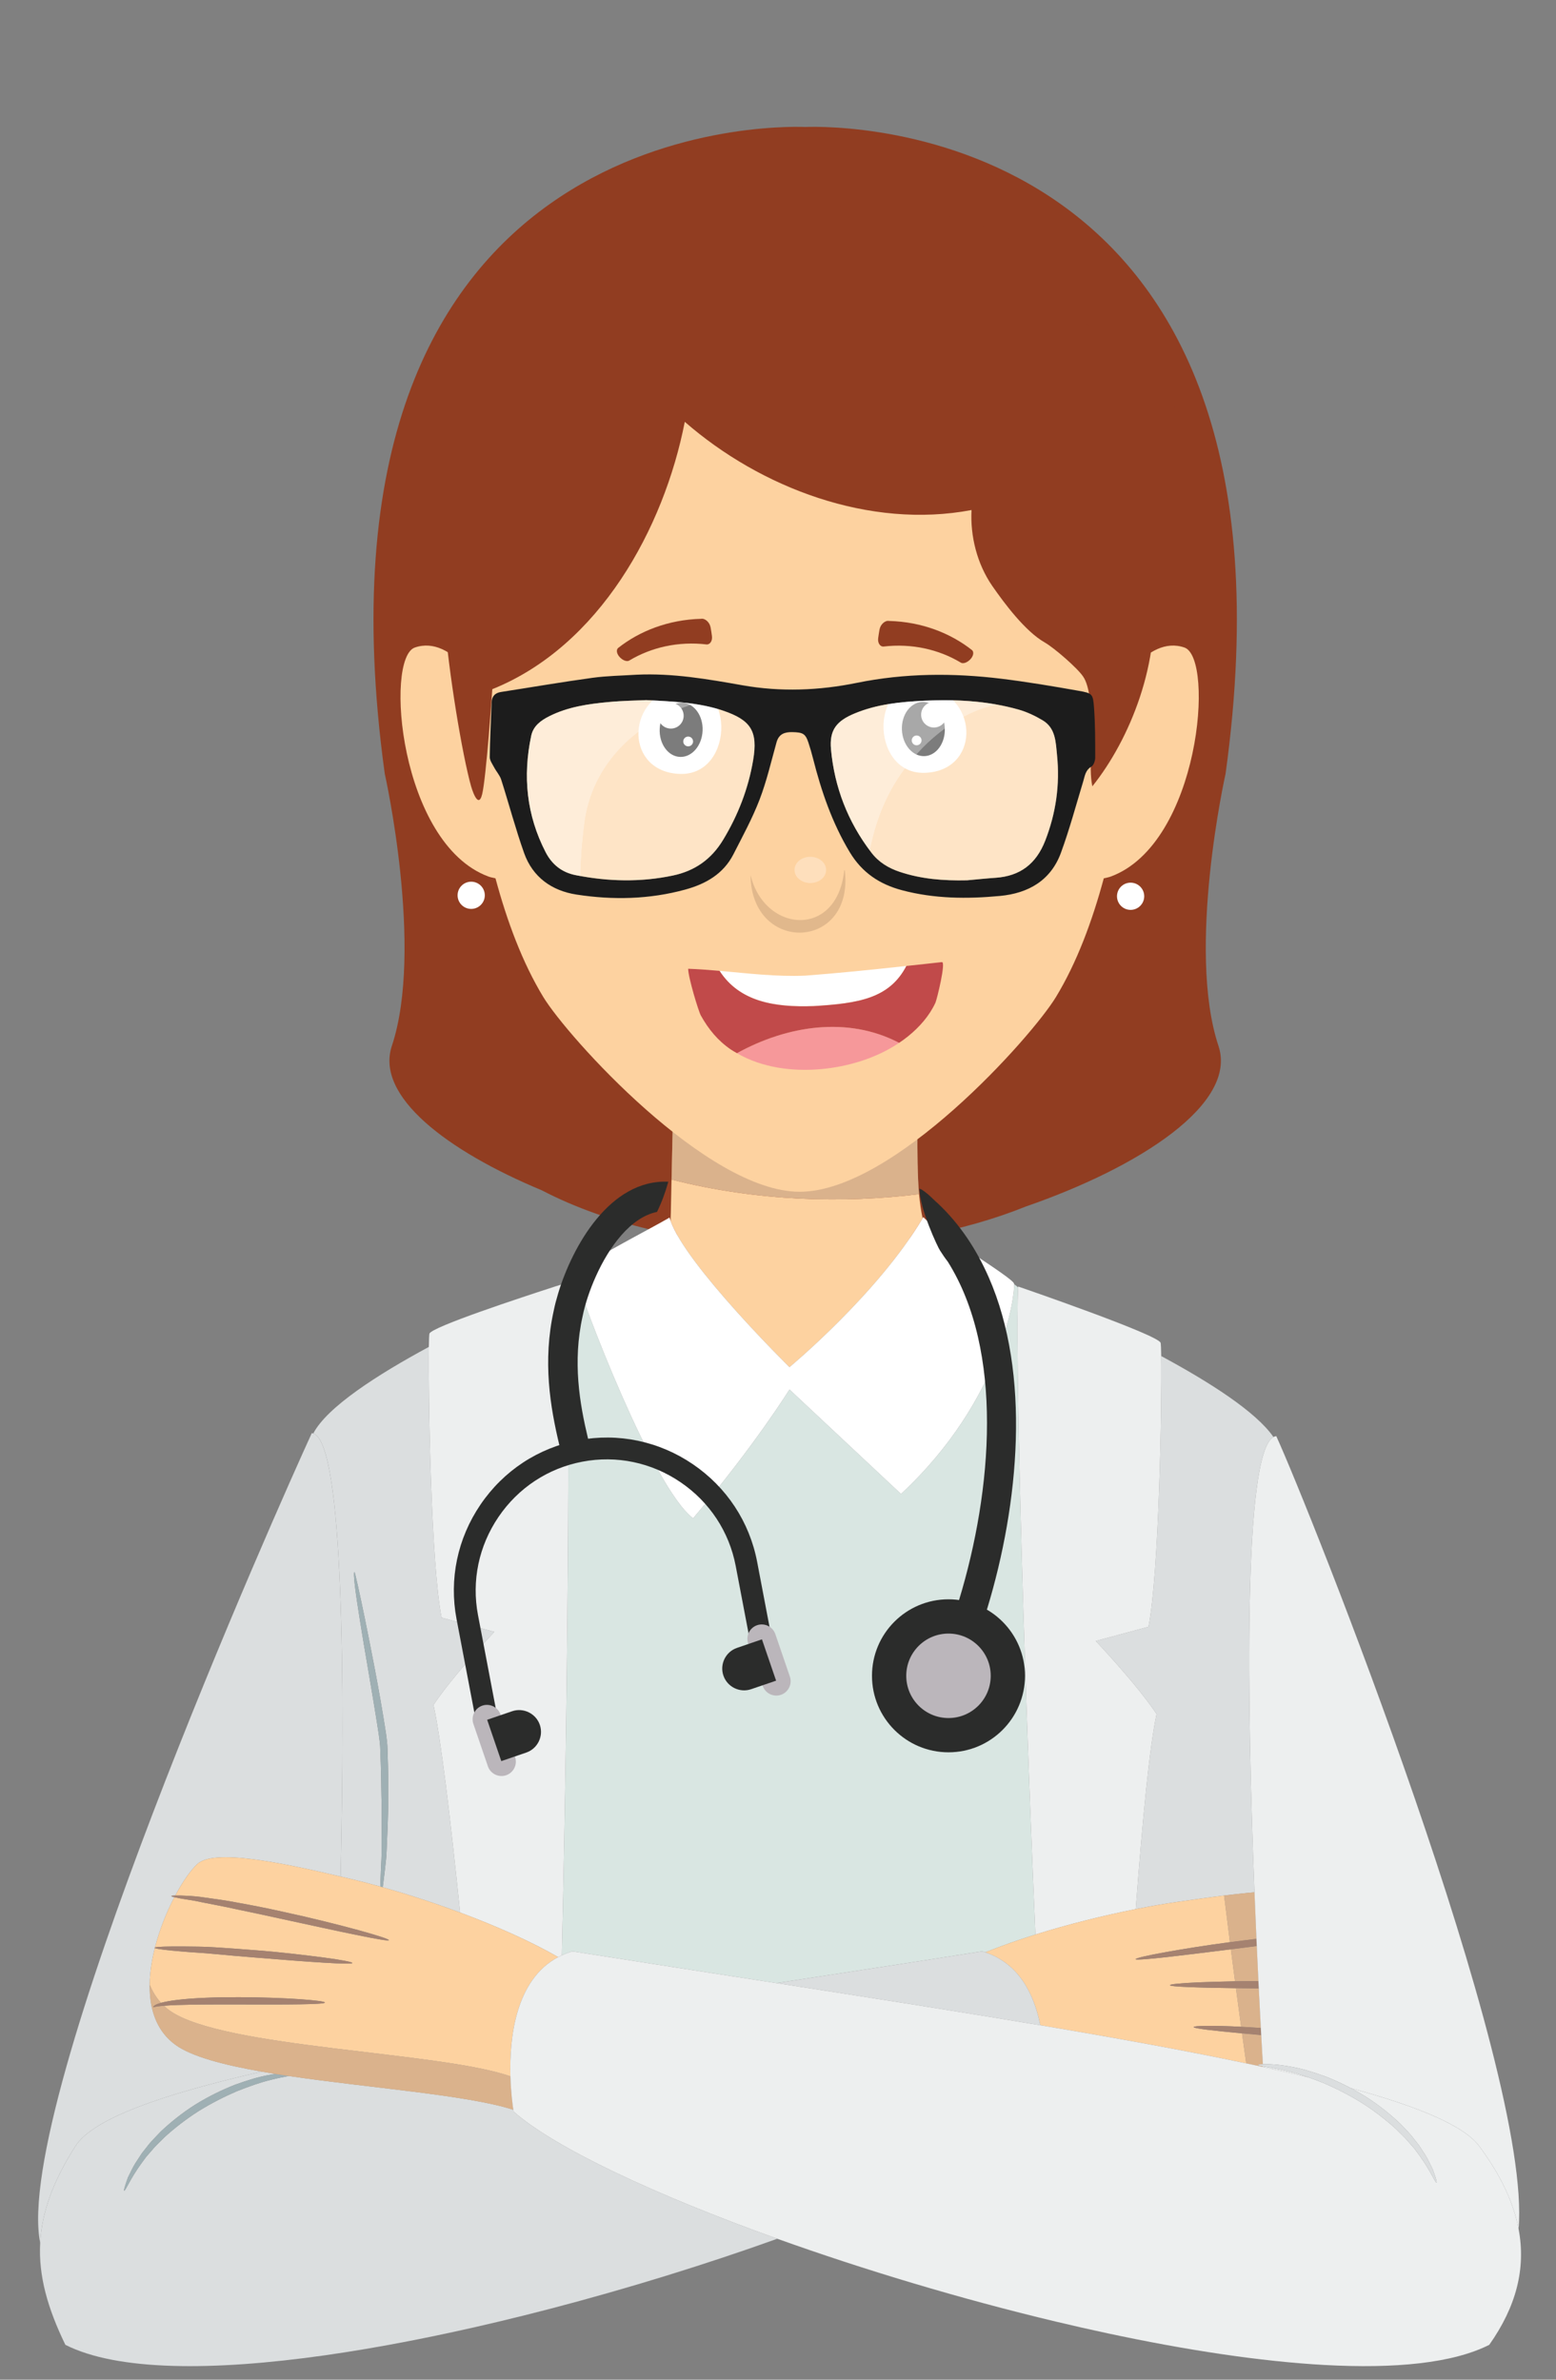 <?xml version="1.0" encoding="utf-8"?>
<!-- Generator: Adobe Illustrator 16.0.0, SVG Export Plug-In . SVG Version: 6.00 Build 0)  -->
<!DOCTYPE svg PUBLIC "-//W3C//DTD SVG 1.1//EN" "http://www.w3.org/Graphics/SVG/1.1/DTD/svg11.dtd">
<svg version="1.1" id="Layer_1" xmlns="http://www.w3.org/2000/svg" xmlns:xlink="http://www.w3.org/1999/xlink" x="0px" y="0px"
	 width="255px" height="390px" viewBox="0 0 255 390" enable-background="new 0 0 255 390" xml:space="preserve">
<rect x="0" y="0" width="255" height="390" fill="#808080" stroke="none"/>
<g>
	<g>
		<g>
			<path fill="#913D21" d="M131.951,20.812c-5.208-0.205-83.662-1.306-68.897,105.977c0,0,6.448,28.747,1.165,44.619
				c-2.749,8.26,9.083,17.21,24.552,23.659c10.946,5.704,25.981,9.229,42.575,9.229c13.826,0,26.566-2.445,36.77-6.567
				c18.692-6.47,34.723-16.848,31.569-26.32c-5.282-15.873,1.167-44.619,1.167-44.619C215.617,19.505,137.166,20.607,131.951,20.812
				z"/>
			<g>
				<path fill="#FDD2A0" d="M110.071,193.321c0.059-2.285,0.129-7.063,0.2-9.81h-0.004c-0.146,5.737-0.287,13.365-0.332,15.29
					c-0.007,0.383-0.022,0.811-0.044,1.271c2.522,7.294,19.49,23.991,19.49,23.991s14.473-12.008,21.823-24.406
					c-0.263-1.205-0.459-2.531-0.59-3.951C138.402,197.207,124.284,196.934,110.071,193.321z"/>
				<path fill="#774F3F" d="M150.614,195.705c0,0,0.007,0,0.009,0c-0.242-2.544-0.299-7.449-0.262-10.361
					c-0.001,0-0.005,0.002-0.008,0.004C150.317,188.26,150.371,193.164,150.614,195.705z"/>
				<path opacity="0.4" fill="#A58270" d="M150.614,195.705c0,0,0.007,0,0.009,0c-0.242-2.544-0.299-7.449-0.262-10.361
					c-0.001,0-0.005,0.002-0.008,0.004C150.317,188.26,150.371,193.164,150.614,195.705z"/>
				<path fill="#FDD2A0" d="M150.614,195.705c-0.243-2.542-0.297-7.445-0.261-10.357c-6.473,3.96-12.939,8.642-18.672,8.642
					c-6.488,0-14.002-5.508-21.411-10.479c-0.07,2.748-0.141,7.525-0.2,9.81C124.284,196.934,138.402,197.207,150.614,195.705z"/>
				<path opacity="0.4" fill="#A58270" d="M150.614,195.705c-0.243-2.542-0.297-7.445-0.261-10.357
					c-6.473,3.96-12.939,6.571-18.672,6.571c-6.488,0-14.002-3.437-21.411-8.407c-0.07,2.748-0.141,7.525-0.2,9.81
					C124.284,196.934,138.402,197.207,150.614,195.705z"/>
				<path fill="#D9E6E2" d="M92.078,320.443c0.544-0.25,1.12-0.467,1.737-0.646c11.384,1.795,22.589,3.523,33.432,5.205
					c10.946-1.672,22.247-3.398,33.71-5.205c0.175,0.049,0.347,0.106,0.515,0.162c2.587-1.045,5.364-2.019,8.212-2.914
					c-2.15-49.556-3.321-97.027-2.826-106.065c-0.232-0.188-0.455-0.366-0.66-0.531c0.111,1.479-1.679,18.677-18.535,34.39
					l-18.281-17.122c0,0-5.653,9.142-15.791,21.112c-6.633-5.055-18.053-35.285-19.185-39.451c-0.557,0.309-1.136,0.615-1.728,0.916
					c0.104-0.031,0.163-0.051,0.163-0.051C93.369,219.167,93.263,269.199,92.078,320.443z"/>
				<path fill="#DBDEDF" d="M188.213,266.609l-8.641,2.325c0,0,6.643,6.984,9.971,11.968c-1.15,5.354-2.275,16.909-3.415,31.974
					c2.44-0.483,4.749-0.884,6.838-1.186c2.509-0.362,5.104-0.731,7.646-1.042l0,0c0.014,0,0.027,0,0.038-0.002
					c0.989-0.12,1.966-0.232,2.928-0.33c0.05-0.008,0.101-0.012,0.147-0.014c0.212-0.027,0.421-0.046,0.631-0.064
					c0.067-0.008,0.135-0.014,0.203-0.021c0.344-0.032,0.69-0.063,1.029-0.093c-1.201-30.3-1.9-71.844,3.106-74.615
					c-2.843-4.142-10.546-9.04-18.392-13.268C190.427,230.266,189.943,257.955,188.213,266.609z"/>
				<path fill="#FFFFFF" d="M113.59,248.828c10.138-11.971,15.791-21.112,15.791-21.112l18.281,17.122
					c16.856-15.713,18.646-32.91,18.535-34.39c-0.003-0.023-0.003-0.043-0.005-0.059c-0.086-0.501-3.298-2.625-6.75-4.937
					c-3.384-2.267-6.993-4.711-8.122-5.99c-0.037,0.064-0.078,0.128-0.116,0.193c-7.351,12.398-21.823,24.406-21.823,24.406
					s-16.968-16.697-19.49-23.991c-0.063-0.182-0.119-0.356-0.162-0.525c-1.795,1.046-5.085,2.778-8.17,4.49
					c-3.78,2.101-7.249,4.169-7.249,4.904c0,0.065,0.035,0.217,0.094,0.437C95.537,213.543,106.957,243.773,113.59,248.828z"/>
				<path fill="#EDEFEF" d="M169.684,317.045c5.5-1.723,11.266-3.141,16.444-4.169c1.14-15.064,2.265-26.62,3.415-31.974
					c-3.328-4.983-9.971-11.968-9.971-11.968l8.641-2.325c1.73-8.654,2.214-36.344,2.09-44.368
					c-0.021-1.222-0.049-1.993-0.098-2.169c-0.332-1.325-23.342-9.229-23.342-9.229c-0.002,0.041-0.006,0.093-0.006,0.136
					C166.362,220.018,167.533,267.489,169.684,317.045z"/>
				<path fill="#DBDEDF" d="M91.149,210.767c0,0-0.068,0.026-0.183,0.073c0.063-0.02,0.126-0.039,0.183-0.055
					C91.149,210.777,91.149,210.771,91.149,210.767z"/>
				<path fill="#DBDEDF" d="M55.821,307.54c0.644,0.149,1.285,0.305,1.922,0.454c1.434,0.342,2.971,0.739,4.581,1.189
					c0.002-0.152,0.008-0.316,0.014-0.488c0.028-0.674,0.059-1.502,0.096-2.462c0.046-0.96,0.122-2.048,0.099-3.258
					c-0.021-2.427,0.084-5.302-0.019-8.503c-0.043-1.6-0.029-3.283-0.098-5.02c-0.032-0.869-0.062-1.754-0.093-2.651
					c0-0.456-0.046-0.884-0.09-1.318c-0.057-0.446-0.119-0.896-0.177-1.351c-1.119-7.283-2.344-13.889-3.086-18.682
					c-0.77-4.787-1.129-7.791-0.892-7.815c0.046,0.024,0.082,0.187,0.172,0.526c0.081,0.35,0.199,0.86,0.357,1.521
					c0.296,1.323,0.706,3.24,1.194,5.622c0.956,4.756,2.3,11.313,3.437,18.661c0.061,0.465,0.118,0.929,0.178,1.391
					c0.046,0.474,0.09,0.95,0.09,1.396c0.025,0.904,0.052,1.795,0.078,2.669c0.055,1.751,0.019,3.438,0.028,5.043
					c0.039,3.215-0.152,6.112-0.238,8.542c-0.031,1.213-0.165,2.311-0.277,3.273c-0.113,0.961-0.217,1.789-0.298,2.466
					c-0.023,0.196-0.051,0.38-0.076,0.55c3.956,1.113,8.325,2.524,12.68,4.145c-1.652-16.095-3.162-28.473-4.358-34.031
					c3.323-4.987,9.97-11.969,9.97-11.969l-8.645-2.324c-1.731-8.656-2.207-36.355-2.088-44.377
					c-8.422,4.544-16.689,9.859-18.939,14.181C56.37,236.557,56.5,276.39,55.821,307.54z"/>
				<path fill="#EDEFEF" d="M72.37,265.115l8.645,2.324c0,0-6.646,6.981-9.97,11.969c1.197,5.559,2.706,17.937,4.358,34.031
					c5.72,2.129,11.402,4.626,16.07,7.301c0.195-0.102,0.396-0.202,0.604-0.297c1.186-51.244,1.291-101.276,0.762-110.201
					c0,0-0.058,0.02-0.163,0.051c-0.253,0.08-0.786,0.252-1.527,0.492c-0.057,0.016-0.119,0.035-0.183,0.055
					c-5.343,1.726-20.317,6.646-20.593,7.735c-0.04,0.179-0.072,0.944-0.092,2.163C70.163,228.76,70.639,256.459,72.37,265.115z"/>
				<path fill="#DBDEDF" d="M42.889,339.509c-6.23-1.089-11.403-2.45-14.062-4.339c-0.183-0.129-0.355-0.264-0.523-0.402
					c-0.042-0.033-0.08-0.068-0.121-0.102c-0.137-0.116-0.276-0.239-0.406-0.362c-0.023-0.022-0.049-0.045-0.072-0.069
					c-3.674-3.557-3.735-9.412-2.331-14.981c-0.025-0.015-0.041-0.027-0.041-0.042c0-0.014,0.026-0.03,0.063-0.046
					c0.756-2.961,1.919-5.837,3.177-8.238c-0.321-0.077-0.497-0.142-0.493-0.188c0-0.054,0.224-0.085,0.644-0.093
					c1.223-2.299,2.52-4.133,3.591-5.145c2.694-2.543,13.526-0.309,23.506,2.038c0.679-31.15,0.548-70.983-4.479-72.621
					c-0.078-0.025-0.159-0.044-0.244-0.052C45.667,246.688,2.009,344.624,6.584,367.576c0.271-5.018,2.096-10.095,5.787-15.869
					C15.214,347.255,26.298,343.309,42.889,339.509z"/>
				<path fill="#FDD2A0" d="M170.493,331.91c12.476,2.102,23.864,4.167,33.741,6.248c-0.205-1.447-0.436-3.097-0.686-4.917
					c-4.703-0.437-7.945-0.796-7.93-1.036c0.01-0.229,3.18-0.274,7.782-0.045c-0.268-1.943-0.554-4.063-0.851-6.325
					c-6.303-0.084-10.816-0.226-10.82-0.493c-0.004-0.158,1.814-0.34,4.76-0.465c1.654-0.058,3.666-0.135,5.91-0.171
					c-0.222-1.683-0.449-3.433-0.682-5.241c-3.985,0.49-7.562,0.946-10.279,1.249c-3.27,0.362-5.306,0.528-5.334,0.368
					c-0.023-0.164,1.965-0.623,5.215-1.207c2.699-0.477,6.256-1.051,10.246-1.583c-0.313-2.458-0.633-5.014-0.955-7.644
					c-2.542,0.311-5.137,0.68-7.646,1.042c-2.089,0.302-4.397,0.702-6.838,1.186c-5.179,1.028-10.944,2.446-16.444,4.169
					c-2.848,0.896-5.625,1.869-8.212,2.914C166.992,321.82,169.47,326.797,170.493,331.91z"/>
				<path fill="#FDD2A0" d="M200.649,310.646c0.989-0.12,1.97-0.232,2.928-0.33C202.615,310.414,201.639,310.526,200.649,310.646z"
					/>
				<path fill="#FDD2A0" d="M205.588,310.124c-0.339,0.03-0.686,0.061-1.029,0.093C204.902,310.185,205.249,310.154,205.588,310.124
					L205.588,310.124z"/>
				<path fill="#FDD2A0" d="M203.725,310.303c0.212-0.027,0.421-0.046,0.631-0.064C204.146,310.257,203.937,310.275,203.725,310.303
					z"/>
				<path fill="#DBDEDF" d="M204.355,310.238c0.067-0.008,0.135-0.014,0.203-0.021C204.49,310.225,204.423,310.23,204.355,310.238z"
					/>
				<path opacity="0.4" fill="#A58270" d="M204.355,310.238c0.067-0.008,0.135-0.014,0.203-0.021
					C204.49,310.225,204.423,310.23,204.355,310.238z"/>
				<path fill="#DBDEDF" d="M200.611,310.648L200.611,310.648c0.014,0,0.027,0,0.038-0.002
					C200.639,310.648,200.625,310.648,200.611,310.648z"/>
				<path opacity="0.4" fill="#A58270" d="M200.611,310.648L200.611,310.648c0.014,0,0.027,0,0.038-0.002
					C200.639,310.648,200.625,310.648,200.611,310.648z"/>
				<path fill="#DBDEDF" d="M203.577,310.316c0.05-0.008,0.101-0.012,0.147-0.014C203.678,310.305,203.627,310.309,203.577,310.316z
					"/>
				<path opacity="0.4" fill="#A58270" d="M203.577,310.316c0.05-0.008,0.101-0.012,0.147-0.014
					C203.678,310.305,203.627,310.309,203.577,310.316z"/>
				<path fill="#FDD2A0" d="M201.719,319.465c0.232,1.809,0.46,3.559,0.682,5.241c1.215-0.024,2.498-0.036,3.83-0.028
					c-0.086-1.813-0.178-3.736-0.268-5.745c-0.576,0.071-1.159,0.147-1.748,0.224C203.363,319.26,202.534,319.361,201.719,319.465z"
					/>
				<path opacity="0.4" fill="#A58270" d="M201.719,319.465c0.232,1.809,0.46,3.559,0.682,5.241c1.215-0.024,2.498-0.036,3.83-0.028
					c-0.086-1.813-0.178-3.736-0.268-5.745c-0.576,0.071-1.159,0.147-1.748,0.224C203.363,319.26,202.534,319.361,201.719,319.465z"
					/>
				<path fill="#FDD2A0" d="M203.401,332.16c1.009,0.053,2.091,0.115,3.223,0.195c-0.103-1.932-0.216-4.104-0.335-6.48
					c-1.296-0.012-2.547-0.025-3.738-0.04C202.848,328.098,203.134,330.217,203.401,332.16z"/>
				<path opacity="0.4" fill="#A58270" d="M203.401,332.16c1.009,0.053,2.091,0.115,3.223,0.195
					c-0.103-1.932-0.216-4.104-0.335-6.48c-1.296-0.012-2.547-0.025-3.738-0.04C202.848,328.098,203.134,330.217,203.401,332.16z"/>
				<path fill="#FDD2A0" d="M204.234,338.158c0.926,0.195,1.848,0.392,2.746,0.586c0-0.033-0.001-0.07-0.006-0.104
					c-0.524-0.091-0.809-0.155-0.809-0.229c0-0.046,0.277-0.102,0.791-0.121c-0.074-1.28-0.165-2.885-0.271-4.766
					c-1.098-0.098-2.149-0.191-3.138-0.284C203.799,335.062,204.029,336.711,204.234,338.158z"/>
				<path opacity="0.4" fill="#A58270" d="M204.234,338.158c0.926,0.195,1.848,0.392,2.746,0.586c0-0.033-0.001-0.07-0.006-0.104
					c-0.524-0.091-0.809-0.155-0.809-0.229c0-0.046,0.277-0.102,0.791-0.121c-0.074-1.28-0.165-2.885-0.271-4.766
					c-1.098-0.098-2.149-0.191-3.138-0.284C203.799,335.062,204.029,336.711,204.234,338.158z"/>
				<path fill="#FDD2A0" d="M204.061,317.973c0.625-0.084,1.24-0.156,1.848-0.229c-0.108-2.432-0.218-4.981-0.32-7.619
					c-0.339,0.03-0.686,0.061-1.029,0.093c-0.068,0.008-0.136,0.014-0.203,0.021c-0.21,0.019-0.419,0.037-0.631,0.064
					c-0.047,0.002-0.098,0.006-0.147,0.014c-0.958,0.098-1.938,0.21-2.928,0.33c-0.011,0.002-0.024,0.002-0.038,0.002
					c0.322,2.63,0.643,5.186,0.955,7.644C202.383,318.182,203.214,318.074,204.061,317.973z"/>
				<path opacity="0.4" fill="#A58270" d="M204.061,317.973c0.625-0.084,1.24-0.156,1.848-0.229
					c-0.108-2.432-0.218-4.981-0.32-7.619c-0.339,0.03-0.686,0.061-1.029,0.093c-0.068,0.008-0.136,0.014-0.203,0.021
					c-0.21,0.019-0.419,0.037-0.631,0.064c-0.047,0.002-0.098,0.006-0.147,0.014c-0.958,0.098-1.938,0.21-2.928,0.33
					c-0.011,0.002-0.024,0.002-0.038,0.002c0.322,2.63,0.643,5.186,0.955,7.644C202.383,318.182,203.214,318.074,204.061,317.973z"
					/>
				<path fill="#A58270" d="M201.566,318.292c-3.99,0.532-7.547,1.106-10.246,1.583c-3.25,0.584-5.238,1.043-5.215,1.207
					c0.028,0.16,2.064-0.006,5.334-0.368c2.718-0.303,6.294-0.759,10.279-1.249c0.815-0.104,1.645-0.205,2.496-0.309
					c0.589-0.076,1.172-0.152,1.748-0.224c-0.02-0.396-0.038-0.79-0.055-1.189c-0.607,0.073-1.223,0.146-1.848,0.229
					C203.214,318.074,202.383,318.182,201.566,318.292z"/>
				<path fill="#A58270" d="M202.4,324.706c-2.244,0.036-4.256,0.113-5.91,0.171c-2.945,0.125-4.764,0.307-4.76,0.465
					c0.004,0.268,4.518,0.409,10.82,0.493c1.191,0.015,2.442,0.028,3.738,0.04c-0.018-0.395-0.037-0.791-0.059-1.197
					C204.898,324.67,203.615,324.682,202.4,324.706z"/>
				<path fill="#A58270" d="M195.619,332.205c-0.016,0.24,3.227,0.6,7.93,1.036c0.988,0.093,2.04,0.187,3.138,0.284
					c-0.02-0.379-0.039-0.771-0.063-1.17c-1.132-0.08-2.214-0.143-3.223-0.195C198.799,331.931,195.629,331.977,195.619,332.205z"/>
				<path fill="#DBDEDF" d="M81.549,380.524c2.869-0.683,5.75-1.401,8.628-2.152c12.836-3.348,25.63-7.321,37.208-11.473
					c-20.099-7.206-36.546-14.942-43.214-20.845c0,0-0.02-0.105-0.05-0.297c-7.481-2.422-23.574-3.57-36.794-5.534
					c-0.812,0.147-1.817,0.351-2.969,0.643c-1.601,0.379-3.454,1.034-5.474,1.829c-1.996,0.854-4.132,1.924-6.268,3.243
					c-2.114,1.338-3.992,2.813-5.599,4.267c-0.751,0.776-1.533,1.456-2.135,2.21c-0.317,0.364-0.625,0.714-0.915,1.05
					c-0.27,0.359-0.522,0.703-0.762,1.031c-1.934,2.652-2.647,4.605-2.855,4.523c-0.076-0.027,0.051-0.527,0.357-1.426
					c0.08-0.224,0.17-0.471,0.262-0.742c0.132-0.258,0.268-0.539,0.414-0.839c0.298-0.606,0.637-1.296,1.125-1.99
					c0.23-0.355,0.47-0.728,0.726-1.118c0.284-0.362,0.585-0.739,0.893-1.131c0.597-0.807,1.374-1.535,2.135-2.362
					c1.622-1.542,3.541-3.103,5.722-4.484c2.195-1.358,4.413-2.433,6.491-3.251c2.103-0.766,4.036-1.35,5.698-1.631
					c0.331-0.061,0.65-0.113,0.954-0.159c-0.76-0.123-1.508-0.248-2.238-0.377c-16.591,3.8-27.674,7.746-30.518,12.198
					c-3.691,5.774-5.515,10.852-5.787,15.869c-0.292,5.38,1.205,10.688,4.128,16.707c8.532,4.318,24.189,4.318,42.534,1.719
					C62.21,384.73,71.815,382.838,81.549,380.524z"/>
				<path fill="#DBDEDF" d="M170.493,331.91c-1.023-5.113-3.501-10.09-9.021-11.951c-0.168-0.056-0.34-0.113-0.515-0.162
					c-11.463,1.807-22.764,3.533-33.71,5.205C142.561,327.378,157.148,329.664,170.493,331.91z"/>
				<path fill="#EDEFEF" d="M205.588,310.124L205.588,310.124c0.103,2.638,0.212,5.188,0.32,7.619
					c0.017,0.399,0.035,0.794,0.055,1.189c0.09,2.009,0.182,3.932,0.268,5.745c0.021,0.406,0.041,0.803,0.059,1.197
					c0.119,2.377,0.232,4.549,0.335,6.48c0.023,0.399,0.043,0.791,0.063,1.17c0.105,1.881,0.196,3.485,0.271,4.766
					c0.897-0.039,2.52,0.026,4.636,0.426c1.672,0.281,3.605,0.865,5.702,1.627c1.316,0.521,2.693,1.143,4.085,1.879
					c11.111,3.031,18.542,6.148,21.022,9.484c3.485,4.696,5.631,9.199,6.465,13.592c2.293-26.453-34.447-118.473-39.713-129.935
					c-0.16,0.013-0.314,0.064-0.46,0.145C203.688,238.28,204.387,279.824,205.588,310.124z"/>
				<path fill="#EDEFEF" d="M206.975,338.641c0.005,0.033,0.006,0.07,0.006,0.104c2.6,0.564,5.083,1.133,7.445,1.701
					c-1.075-0.379-2.089-0.688-3.015-0.908C209.413,339.025,207.859,338.793,206.975,338.641z"/>
				<path fill="#9FB0B4" d="M44.172,340.045c-1.663,0.281-3.596,0.865-5.698,1.631c-2.079,0.818-4.296,1.893-6.491,3.251
					c-2.181,1.382-4.1,2.942-5.722,4.484c-0.761,0.827-1.538,1.556-2.135,2.362c-0.307,0.392-0.608,0.769-0.893,1.131
					c-0.256,0.391-0.496,0.763-0.726,1.118c-0.488,0.694-0.827,1.384-1.125,1.99c-0.146,0.3-0.282,0.581-0.414,0.839
					c-0.092,0.271-0.183,0.519-0.262,0.742c-0.306,0.898-0.433,1.398-0.357,1.426c0.208,0.082,0.921-1.871,2.855-4.523
					c0.239-0.328,0.492-0.672,0.762-1.031c0.291-0.336,0.598-0.686,0.915-1.05c0.602-0.754,1.383-1.434,2.135-2.21
					c1.607-1.453,3.485-2.929,5.599-4.267c2.136-1.319,4.271-2.39,6.268-3.243c2.02-0.795,3.873-1.45,5.474-1.829
					c1.152-0.292,2.157-0.495,2.969-0.643c-0.744-0.108-1.478-0.222-2.2-0.338C44.822,339.932,44.503,339.984,44.172,340.045z"/>
				<path fill="#9FB0B4" d="M62.799,308.745c0.081-0.677,0.185-1.505,0.298-2.466c0.113-0.963,0.247-2.061,0.277-3.273
					c0.086-2.43,0.276-5.327,0.238-8.542c-0.009-1.605,0.027-3.292-0.028-5.043c-0.025-0.874-0.052-1.765-0.078-2.669
					c0-0.445-0.044-0.922-0.09-1.396c-0.06-0.462-0.118-0.926-0.178-1.391c-1.136-7.349-2.48-13.905-3.437-18.661
					c-0.488-2.382-0.898-4.299-1.194-5.622c-0.159-0.66-0.276-1.171-0.357-1.521c-0.09-0.34-0.126-0.502-0.172-0.526
					c-0.238,0.024,0.122,3.028,0.892,7.815c0.742,4.793,1.967,11.398,3.086,18.682c0.058,0.455,0.12,0.904,0.177,1.351
					c0.044,0.435,0.09,0.862,0.09,1.318c0.032,0.897,0.062,1.782,0.093,2.651c0.069,1.736,0.055,3.42,0.098,5.02
					c0.103,3.201-0.003,6.076,0.019,8.503c0.023,1.21-0.052,2.298-0.099,3.258c-0.038,0.96-0.068,1.788-0.096,2.462
					c-0.006,0.172-0.012,0.336-0.014,0.488c0.133,0.037,0.267,0.074,0.399,0.111C62.748,309.125,62.776,308.941,62.799,308.745z"/>
				<path fill="#FDD2A0" d="M28.827,335.17c-0.183-0.129-0.355-0.264-0.523-0.402C28.471,334.906,28.644,335.041,28.827,335.17z"/>
				<path fill="#FDD2A0" d="M28.183,334.666c-0.137-0.116-0.276-0.239-0.406-0.362C27.906,334.427,28.045,334.55,28.183,334.666z"/>
				<path fill="#FDD2A0" d="M26.383,328.238c0.686-0.191,1.605-0.354,2.712-0.486c2.562-0.308,6.114-0.451,10.029-0.441
					c7.823,0.024,14.15,0.558,14.132,0.877c-0.009,0.335-6.341,0.34-14.138,0.315c-3.89-0.011-7.419,0-9.96,0.089
					c-0.903,0.032-1.681,0.074-2.303,0.124c0.299,0.284,0.623,0.554,0.97,0.803c8.693,6.174,44.221,6.686,55.821,10.765
					c-0.176-6.248,0.802-15.822,7.828-19.543c-4.668-2.675-10.351-5.172-16.07-7.301c-4.354-1.62-8.724-3.031-12.68-4.145
					c-0.132-0.037-0.266-0.074-0.399-0.111c-1.609-0.45-3.147-0.848-4.581-1.189c-0.638-0.149-1.279-0.305-1.922-0.454
					c-9.98-2.347-20.812-4.581-23.506-2.038c-1.071,1.012-2.368,2.846-3.591,5.145c0.212-0.004,0.476-0.004,0.793,0.002
					c0.921,0.039,2.285,0.055,3.918,0.314c1.635,0.224,3.591,0.478,5.73,0.901c2.151,0.386,4.503,0.842,6.958,1.393
					c4.924,1.061,9.337,2.179,12.52,3.042c3.179,0.873,5.122,1.508,5.083,1.668c-0.036,0.159-2.052-0.189-5.279-0.851
					c-3.227-0.651-7.667-1.638-12.574-2.695c-2.45-0.546-4.79-1.034-6.916-1.478c-2.124-0.48-4.048-0.82-5.655-1.145
					c-1.609-0.371-2.916-0.51-3.823-0.684c-0.378-0.072-0.681-0.133-0.908-0.188c-1.257,2.401-2.42,5.277-3.177,8.238
					c0.329-0.129,2.063-0.181,4.709-0.163c1.479,0.027,3.243,0.004,5.188,0.14c1.943,0.125,4.074,0.276,6.313,0.456
					c4.487,0.326,8.52,0.846,11.446,1.214c2.914,0.392,4.709,0.735,4.692,0.896c-0.037,0.334-7.296-0.186-16.235-0.92
					c-2.235-0.178-4.36-0.365-6.296-0.548c-1.934-0.194-3.671-0.259-5.134-0.394c-2.692-0.217-4.44-0.431-4.704-0.593
					c-1.404,5.569-1.343,11.425,2.331,14.981c-2.33-2.261-3.189-5.457-3.151-8.914C24.997,326.388,25.594,327.372,26.383,328.238z"
					/>
				<path fill="#DBDEDF" d="M27.776,334.304c-0.023-0.022-0.049-0.045-0.072-0.069C27.727,334.259,27.753,334.281,27.776,334.304z"
					/>
				<path opacity="0.4" fill="#A58270" d="M27.776,334.304c-0.023-0.022-0.049-0.045-0.072-0.069
					C27.727,334.259,27.753,334.281,27.776,334.304z"/>
				<path fill="#DBDEDF" d="M28.304,334.768c-0.042-0.033-0.08-0.068-0.121-0.102C28.224,334.699,28.262,334.734,28.304,334.768z"/>
				<path opacity="0.4" fill="#A58270" d="M28.304,334.768c-0.042-0.033-0.08-0.068-0.121-0.102
					C28.224,334.699,28.262,334.734,28.304,334.768z"/>
				<path fill="#FDD2A0" d="M27.825,329.519c-0.348-0.249-0.671-0.519-0.97-0.803c-0.253,0.021-0.481,0.044-0.681,0.067
					c-0.703,0.068-1.027,0.217-1.087,0.156c-0.064-0.058,0.274-0.4,0.984-0.608c0.101-0.03,0.205-0.063,0.312-0.093
					c-0.789-0.866-1.386-1.851-1.83-2.918c-0.038,3.457,0.821,6.653,3.151,8.914c0.022,0.024,0.048,0.047,0.072,0.069
					c0.13,0.123,0.269,0.246,0.406,0.362c0.041,0.033,0.079,0.068,0.121,0.102c0.167,0.139,0.34,0.273,0.523,0.402
					c2.659,1.889,7.832,3.25,14.062,4.339c0.73,0.129,1.478,0.254,2.238,0.377c0.723,0.116,1.456,0.229,2.2,0.338
					c13.22,1.964,29.313,3.112,36.794,5.534c-0.113-0.731-0.397-2.797-0.475-5.475C72.046,336.204,36.519,335.692,27.825,329.519z"
					/>
				<path opacity="0.4" fill="#A58270" d="M27.825,329.519c-0.348-0.249-0.671-0.519-0.97-0.803
					c-0.253,0.021-0.481,0.044-0.681,0.067c-0.703,0.068-1.027,0.217-1.087,0.156c-0.064-0.058,0.274-0.4,0.984-0.608
					c0.101-0.03,0.205-0.063,0.312-0.093c-0.789-0.866-1.386-1.851-1.83-2.918c-0.038,3.457,0.821,6.653,3.151,8.914
					c0.022,0.024,0.048,0.047,0.072,0.069c0.13,0.123,0.269,0.246,0.406,0.362c0.041,0.033,0.079,0.068,0.121,0.102
					c0.167,0.139,0.34,0.273,0.523,0.402c2.659,1.889,7.832,3.25,14.062,4.339c0.73,0.129,1.478,0.254,2.238,0.377
					c0.723,0.116,1.456,0.229,2.2,0.338c13.22,1.964,29.313,3.112,36.794,5.534c-0.113-0.731-0.397-2.797-0.475-5.475
					C72.046,336.204,36.519,335.692,27.825,329.519z"/>
				<path fill="#A58270" d="M33.304,311.799c1.607,0.324,3.531,0.664,5.655,1.145c2.126,0.443,4.466,0.932,6.916,1.478
					c4.907,1.058,9.347,2.044,12.574,2.695c3.227,0.661,5.243,1.01,5.279,0.851c0.039-0.16-1.904-0.795-5.083-1.668
					c-3.183-0.863-7.596-1.981-12.52-3.042c-2.455-0.551-4.808-1.007-6.958-1.393c-2.139-0.424-4.095-0.678-5.73-0.901
					c-1.633-0.26-2.997-0.275-3.918-0.314c-0.317-0.006-0.582-0.006-0.793-0.002c-0.42,0.008-0.644,0.039-0.644,0.093
					c-0.004,0.046,0.171,0.11,0.493,0.188c0.227,0.056,0.53,0.116,0.908,0.188C30.388,311.289,31.694,311.428,33.304,311.799z"/>
				<path fill="#A58270" d="M35.212,320.239c1.936,0.183,4.062,0.37,6.296,0.548c8.939,0.734,16.199,1.254,16.235,0.92
					c0.018-0.16-1.778-0.504-4.692-0.896c-2.926-0.368-6.959-0.888-11.446-1.214c-2.239-0.18-4.369-0.331-6.313-0.456
					c-1.944-0.136-3.709-0.112-5.188-0.14c-2.646-0.018-4.381,0.034-4.709,0.163c-0.037,0.016-0.063,0.032-0.063,0.046
					c0,0.015,0.016,0.027,0.041,0.042c0.264,0.162,2.012,0.376,4.704,0.593C31.541,319.98,33.278,320.045,35.212,320.239z"/>
				<path fill="#A58270" d="M39.119,328.503c7.796,0.024,14.128,0.02,14.138-0.315c0.018-0.319-6.31-0.853-14.132-0.877
					c-3.915-0.01-7.468,0.134-10.029,0.441c-1.106,0.132-2.026,0.295-2.712,0.486c-0.107,0.029-0.211,0.063-0.312,0.093
					c-0.709,0.208-1.048,0.551-0.984,0.608c0.06,0.061,0.384-0.088,1.087-0.156c0.2-0.023,0.428-0.046,0.681-0.067
					c0.623-0.05,1.4-0.092,2.303-0.124C31.699,328.503,35.229,328.492,39.119,328.503z"/>
				<path fill="#EDEFEF" d="M221.38,342.223c0.8,0.42,1.606,0.875,2.405,1.373c2.182,1.385,4.1,2.938,5.723,4.486
					c0.761,0.824,1.539,1.555,2.132,2.361c0.31,0.393,0.612,0.77,0.893,1.132c0.253,0.386,0.499,0.761,0.728,1.114
					c0.486,0.7,0.824,1.389,1.123,1.992c0.146,0.301,0.283,0.584,0.41,0.842c0.098,0.271,0.188,0.518,0.262,0.738
					c0.312,0.896,0.438,1.402,0.358,1.429c-0.202,0.08-0.915-1.872-2.849-4.524c-0.241-0.326-0.499-0.676-0.762-1.033
					c-0.299-0.338-0.603-0.688-0.916-1.047c-0.605-0.756-1.383-1.436-2.135-2.209c-1.614-1.454-3.484-2.931-5.601-4.27
					c-2.134-1.316-4.27-2.392-6.266-3.243c-0.853-0.336-1.675-0.646-2.46-0.919c-2.362-0.568-4.846-1.137-7.445-1.701
					c-0.898-0.194-1.82-0.391-2.746-0.586c-9.877-2.081-21.266-4.146-33.741-6.248c-13.345-2.246-27.933-4.532-43.246-6.908
					c-10.843-1.682-22.048-3.41-33.432-5.205c-0.617,0.18-1.193,0.396-1.737,0.646c-0.208,0.095-0.409,0.195-0.604,0.297
					c-7.025,3.721-8.004,13.295-7.828,19.543c0.078,2.678,0.361,4.743,0.475,5.475c0.031,0.191,0.05,0.297,0.05,0.297
					c6.668,5.902,23.115,13.639,43.214,20.845c14.122,5.061,30.042,9.859,45.646,13.577c2.853,0.68,5.69,1.323,8.507,1.926
					c12.74,2.725,24.992,4.606,35.565,5.186c11.472,0.627,20.968-0.277,26.958-3.305c4.41-6.247,6.042-12.492,4.807-18.984
					c-0.834-4.393-2.979-8.896-6.465-13.592C239.922,348.371,232.491,345.254,221.38,342.223z"/>
				<path fill="#DBDEDF" d="M206.166,338.412c0,0.073,0.284,0.138,0.809,0.229c0.885,0.152,2.438,0.385,4.437,0.896
					c0.926,0.22,1.939,0.529,3.015,0.908c0.785,0.273,1.607,0.583,2.46,0.919c1.996,0.852,4.132,1.927,6.266,3.243
					c2.116,1.339,3.986,2.815,5.601,4.27c0.752,0.773,1.529,1.453,2.135,2.209c0.313,0.358,0.617,0.709,0.916,1.047
					c0.263,0.357,0.521,0.707,0.762,1.033c1.934,2.652,2.646,4.604,2.849,4.524c0.08-0.026-0.047-0.532-0.358-1.429
					c-0.074-0.221-0.164-0.467-0.262-0.738c-0.127-0.258-0.264-0.541-0.41-0.842c-0.299-0.604-0.637-1.292-1.123-1.992
					c-0.229-0.354-0.475-0.729-0.728-1.114c-0.28-0.362-0.583-0.739-0.893-1.132c-0.593-0.807-1.371-1.537-2.132-2.361
					c-1.623-1.548-3.541-3.102-5.723-4.486c-0.799-0.498-1.605-0.953-2.405-1.373c-1.392-0.736-2.769-1.358-4.085-1.879
					c-2.097-0.762-4.03-1.346-5.702-1.627c-2.116-0.399-3.738-0.465-4.636-0.426C206.443,338.311,206.166,338.366,206.166,338.412z"
					/>
			</g>
			<g>
				<g>
					<path fill="#FDD2A0" d="M194.112,106.123c-3.124-1.087-5.987,0.727-8.224,3.112c0.105-3.098,0.076-5.468-0.016-6.726
						c0-37.062-29.094-58.124-54.826-58.167c-25.732,0.043-54.826,21.104-54.826,58.167c-0.092,1.257-0.121,3.627-0.014,6.726
						c-2.238-2.385-5.1-4.2-8.224-3.112c-4.981,1.732-2.512,32.072,12.027,37.516c0.447,0.167,0.797,0.205,1.193,0.307
						c1.886,7.012,4.413,13.823,7.84,19.458c3.946,6.491,26.783,31.908,42.003,31.908c15.428,0,38.059-25.417,42.003-31.908
						c3.425-5.635,5.952-12.446,7.843-19.458c0.398-0.103,0.744-0.14,1.189-0.307C196.625,138.195,199.091,107.854,194.112,106.123z
						"/>
					<g>
						<path fill="#E1B88C" d="M122.999,143.475c0.172,12.926,17.019,12.326,15.445-0.858L122.999,143.475z"/>
						<path fill="#FDD2A0" d="M123,143.398c2.37,9.93,15.347,10.561,15.455-2.479L123,143.398z"/>
						<path opacity="0.3" fill="#FFFFFF" d="M130.21,142.549c-0.013,1.19,1.139,2.154,2.567,2.168
							c1.43,0.01,2.596-0.936,2.605-2.125c0.014-1.192-1.141-2.166-2.57-2.175C131.387,140.403,130.219,141.359,130.21,142.549z"/>
					</g>
					<g>
						<path fill="#913D21" d="M115.836,105.619c-4.708-0.563-9.132,0.5-12.641,2.593c-0.368,0.291-1.057,0.074-1.59-0.472l0,0
							c-0.498-0.502-0.667-1.15-0.343-1.516c3.546-2.813,8.286-4.668,13.625-4.808c0.65-0.121,1.413,0.555,1.566,1.407
							c0.087,0.473,0.161,0.943,0.22,1.413C116.78,105.023,116.373,105.623,115.836,105.619z"/>
						<path fill="#913D21" d="M144.753,105.964c4.712-0.564,9.136,0.499,12.642,2.593c0.371,0.291,1.059,0.074,1.594-0.472l0,0
							c0.495-0.501,0.664-1.147,0.343-1.512c-3.546-2.814-8.29-4.67-13.627-4.808c-0.651-0.125-1.413,0.552-1.567,1.405
							c-0.084,0.473-0.16,0.944-0.221,1.411C143.813,105.368,144.22,105.969,144.753,105.964z"/>
					</g>
					<g>
						<path fill="#FFFFFF" d="M110.795,112.75c-8.376,1.994-8.307,13.882,0.733,14.084
							C120.568,127.035,120.542,110.428,110.795,112.75z"/>
						<path fill="#252525" d="M115.143,119.768c-0.112,2.451-1.774,4.37-3.718,4.279c-1.945-0.089-3.425-2.148-3.312-4.601
							c0.111-2.45,1.776-4.367,3.719-4.28C113.772,115.257,115.256,117.314,115.143,119.768z"/>
						<path fill="#FFFFFF" d="M112.036,117.403c-0.05,1.158-1.033,2.054-2.188,2c-1.163-0.053-2.056-1.036-2.001-2.194
							c0.051-1.158,1.035-2.052,2.19-2.001C111.198,115.263,112.091,116.242,112.036,117.403z"/>
						<path fill="#FFFFFF" d="M113.581,121.55c-0.023,0.443-0.397,0.788-0.838,0.765c-0.444-0.019-0.785-0.396-0.77-0.837
							c0.023-0.442,0.4-0.787,0.839-0.764C113.257,120.73,113.599,121.109,113.581,121.55z"/>
					</g>
					<g>
						<path fill="#FFFFFF" d="M152.204,112.574c-9.749-2.322-9.774,14.284-0.735,14.083
							C160.51,126.457,160.58,114.568,152.204,112.574z"/>
						
							<ellipse transform="matrix(-0.999 0.046 -0.046 -0.999 308.032 231.825)" fill="#252525" cx="151.368" cy="119.431" rx="3.518" ry="4.446"/>
						<path fill="#FFFFFF" d="M150.961,117.227c0.049,1.157,1.033,2.055,2.191,2c1.16-0.056,2.056-1.036,2.002-2.194
							c-0.055-1.158-1.037-2.052-2.193-2C151.802,115.087,150.905,116.065,150.961,117.227z"/>
						<path fill="#FFFFFF" d="M149.418,121.376c0.02,0.444,0.396,0.786,0.837,0.763c0.444-0.019,0.786-0.395,0.769-0.837
							c-0.021-0.442-0.395-0.784-0.842-0.764C149.741,120.557,149.4,120.933,149.418,121.376z"/>
					</g>
					<g>
						<g>
							<path fill="#FFFFFF" d="M133.341,164.884c7.319-0.436,12.422-1.237,15.195-6.576c-5.534,0.599-11.108,1.176-16.56,1.585
								c-4.82,0.203-9.363-0.372-14.056-0.785C121.173,164.141,126.855,165.121,133.341,164.884z"/>
						</g>
						<g>
							<path fill="#F6989A" d="M120.771,172.602c4.093,2.385,9.091,3.026,13.724,2.616c4.471-0.395,9.076-1.77,12.856-4.311
								C138.9,166.494,128.994,168.072,120.771,172.602z"/>
						</g>
						<g>
							<path fill="#C14A4A" d="M153.297,164.341c0.237-0.517,1.773-6.746,1.063-6.666c-1.919,0.219-3.882,0.422-5.824,0.634
								c-2.773,5.339-7.876,6.14-15.195,6.576c-6.486,0.236-12.168-0.743-15.42-5.775c-1.683-0.148-3.392-0.281-5.143-0.345
								c0,1.392,1.681,6.947,2.08,7.664c1.251,2.254,2.788,4.122,4.919,5.576c0.324,0.218,0.663,0.399,0.994,0.598
								c8.224-4.529,18.13-6.108,26.58-1.695c0.514-0.347,1.016-0.708,1.495-1.098C150.678,168.323,152.291,166.507,153.297,164.341
								z"/>
						</g>
					</g>
					<path fill="#913D21" d="M187.47,60.798c-4.675-4.737-9.737-8.408-14.549-10.8c0.022-0.241,0.036-0.483,0.036-0.728
						c0-8.578-14.061-15.533-31.412-15.533c-1.947,0-3.852,0.091-5.699,0.259c-4.969-6.929-20.41-4.583-34.587,5.287
						c-3.62,2.521-6.809,5.291-9.47,8.134c-6,3.245-12.438,9.977-17.342,18.845c-8.388,15.174-9.107,30.836-1.613,35
						c0.655,8.876,2.933,22.51,4.371,27.605c0,0,1.134,4.039,1.813,1.293c0.676-2.746,1.662-17.211,1.662-17.211
						c17.559-7.066,28.129-26.336,31.544-43.818c12.43,10.843,30.276,17.619,46.991,14.458c-0.222,4.292,0.904,8.811,3.389,12.423
						c2.037,2.938,5.428,7.456,8.585,9.265c1.583,0.901,5.409,4.234,6.309,5.592c1.13,1.581,1.302,5.504,1.405,6.684
						c0.326,3.608-0.57,7.926,0.111,11.315c6.117-7.627,11.396-20.497,9.827-32.651c5.702,1.82,6.69,0.751,9.631-2.146
						C204.576,88.048,199.654,73.151,187.47,60.798z"/>
				</g>
				<circle fill="#FFFFFF" cx="77.22" cy="146.727" r="2.23"/>
				<path fill="#FFFFFF" d="M187.516,146.884c0,1.232-1.002,2.232-2.232,2.232c-1.229,0-2.229-1-2.229-2.232
					c0-1.23,0.999-2.228,2.229-2.228C186.514,144.656,187.516,145.653,187.516,146.884z"/>
			</g>
		</g>
		<g>
			<path fill-rule="evenodd" clip-rule="evenodd" fill="#1C1C1C" d="M104.352,110.574c5.877-0.274,11.624,0.723,17.361,1.739
				c6.261,1.101,12.501,0.86,18.698-0.401c7.862-1.604,15.767-1.639,23.679-0.678c4.252,0.518,8.48,1.234,12.701,1.981
				c2.229,0.394,2.335,0.5,2.501,2.802c0.2,2.696,0.191,5.412,0.194,8.119c0,0.514-0.24,1.266-0.616,1.49
				c-0.992,0.588-1.078,1.522-1.354,2.443c-1.182,3.902-2.241,7.851-3.642,11.673c-1.666,4.558-5.347,6.657-9.997,7.091
				c-5.379,0.506-10.748,0.469-16.035-0.932c-3.683-0.975-6.553-2.875-8.576-6.23c-2.899-4.818-4.673-10.021-6.037-15.413
				c-0.222-0.862-0.464-1.722-0.746-2.559c-0.486-1.46-0.899-1.681-2.648-1.715c-1.257-0.021-2.193,0.305-2.576,1.67
				c-0.879,3.151-1.614,6.37-2.788,9.413c-1.184,3.075-2.778,5.999-4.28,8.944c-1.648,3.223-4.539,4.861-7.891,5.778
				c-5.874,1.611-11.851,1.738-17.814,0.819c-4.047-0.621-7.192-2.844-8.601-6.825c-1.4-3.953-2.476-8.024-3.751-12.022
				c-0.229-0.708-0.786-1.306-1.146-1.985c-0.29-0.551-0.731-1.143-0.724-1.714c0.037-2.992,0.188-5.978,0.307-8.969
				c0.041-0.993,0.553-1.536,1.547-1.691c4.991-0.774,9.97-1.632,14.973-2.316C99.489,110.756,101.931,110.733,104.352,110.574z
				 M105.917,114.739c-1.503,0.074-3.854,0.099-6.189,0.319c-3.344,0.31-6.678,0.788-9.728,2.33
				c-1.362,0.688-2.596,1.573-2.942,3.189c-1.406,6.633-0.771,13.023,2.368,19.097c1.051,2.025,2.661,3.307,4.932,3.753
				c5.296,1.046,10.584,1.179,15.896,0.065c3.625-0.761,6.326-2.672,8.244-5.842c2.461-4.063,4.145-8.416,4.93-13.082
				c0.801-4.749-0.368-6.557-4.94-8.108C114.681,115.171,110.722,114.979,105.917,114.739z M158.494,144.269
				c1.39-0.125,3.035-0.299,4.688-0.414c4.015-0.277,6.63-2.294,8.103-6.061c1.775-4.545,2.43-9.212,1.943-14.034
				c-0.213-2.097-0.207-4.424-2.344-5.702c-1.236-0.74-2.58-1.377-3.957-1.767c-5.102-1.447-10.345-1.701-15.605-1.444
				c-3.834,0.185-7.632,0.571-11.249,2.074c-2.979,1.233-4.179,2.704-3.886,5.893c0.572,6.256,2.785,11.925,6.623,16.927
				c1.196,1.566,2.801,2.533,4.647,3.147C150.961,144.056,154.569,144.357,158.494,144.269z"/>
			<path opacity="0.6" fill-rule="evenodd" clip-rule="evenodd" fill="#FFFFFF" d="M113.809,115.368
				c-2.429-0.357-5.007-0.486-7.892-0.629c-1.503,0.074-3.854,0.099-6.189,0.319c-3.344,0.31-6.678,0.788-9.728,2.33
				c-1.362,0.688-2.596,1.573-2.942,3.189c-1.406,6.633-0.771,13.023,2.368,19.097c1.051,2.025,2.661,3.307,4.932,3.753
				c0.256,0.049,0.515,0.098,0.773,0.143c0.049-2.826,0.27-5.667,0.635-8.512C96.99,124.997,104.663,118.068,113.809,115.368z"/>
			<path opacity="0.4" fill-rule="evenodd" clip-rule="evenodd" fill="#FFFFFF" d="M118.488,116.461
				c-1.52-0.519-3.067-0.853-4.679-1.093c-9.146,2.7-16.819,9.629-18.043,19.691c-0.365,2.844-0.586,5.686-0.635,8.512
				c5.036,0.911,10.068,0.986,15.124-0.078c3.625-0.761,6.326-2.672,8.244-5.842c2.461-4.063,4.145-8.416,4.93-13.082
				C124.229,119.821,123.06,118.013,118.488,116.461z"/>
			<path opacity="0.4" fill-rule="evenodd" clip-rule="evenodd" fill="#FFFFFF" d="M173.229,123.76
				c-0.213-2.097-0.207-4.424-2.344-5.702c-1.236-0.74-2.58-1.377-3.957-1.767c-1.189-0.339-2.389-0.607-3.586-0.823
				c-6.104,1.335-11.494,5.633-15.229,10.762c-2.994,4.113-4.653,8.567-5.545,13.187c0.08,0.108,0.158,0.218,0.242,0.325
				c1.196,1.566,2.801,2.533,4.647,3.147c3.503,1.167,7.111,1.468,11.036,1.38c1.39-0.125,3.035-0.299,4.688-0.414
				c4.015-0.277,6.63-2.294,8.103-6.061C173.061,133.249,173.715,128.583,173.229,123.76z"/>
			<path opacity="0.6" fill-rule="evenodd" clip-rule="evenodd" fill="#FFFFFF" d="M163.342,115.468
				c-3.96-0.715-7.983-0.819-12.02-0.621c-3.834,0.185-7.632,0.571-11.249,2.074c-2.979,1.233-4.179,2.704-3.886,5.893
				c0.559,6.12,2.696,11.676,6.381,16.602c0.892-4.62,2.551-9.073,5.545-13.187C151.848,121.101,157.238,116.803,163.342,115.468z"
				/>
		</g>
		<g>
			<g>
				<g>
					<path fill="#2B2C2B" d="M91.474,211.963c-0.299,0.994-0.549,1.94-0.717,2.786c-1.858,8.361-0.58,15.862,0.914,22.103
						c0.266,1.105,1.253,1.848,2.34,1.848c0.185,0,0.376-0.023,0.564-0.063c1.296-0.312,2.093-1.615,1.785-2.908
						c-1.368-5.704-2.544-12.529-0.886-19.986c0.385-1.925,1.143-4.278,2.2-6.624c2.181-4.833,5.67-9.609,9.997-10.503
						c0.733-1.49,1.352-3.145,1.855-4.949C99.94,193.232,93.781,204.301,91.474,211.963z"/>
				</g>
			</g>
		</g>
		<g>
			<g>
				<path fill="#2B2C2B" d="M162.042,209.344c-2.005-4.563-4.708-8.698-8.342-12.12c-0.306-0.265-0.558-0.508-0.794-0.733
					c-0.525-0.508-1.072-1.027-1.874-1.544c-0.106-0.066-0.231-0.085-0.345-0.132c0,3.231,3.016,9.651,3.374,10.139
					c0.427,0.671,0.847,1.284,1.252,1.796c9.204,14.641,7.344,37.435,1.86,55.466c-0.384,1.275,0.332,2.623,1.608,3.01
					c0.292,0.088,0.587,0.116,0.876,0.098c0.963-0.071,1.832-0.723,2.131-1.705C166.998,246.469,168.982,225.176,162.042,209.344z"
					/>
			</g>
		</g>
	</g>
	<g>
		<g>
			<path fill="#2B2C2B" d="M79.374,283.768c0.249,0.065,0.511,0.073,0.779,0.022c0.967-0.183,1.604-1.12,1.421-2.091l-3.239-17.008
				c-1.069-5.613,0.126-11.33,3.366-16.096c3.238-4.763,8.117-7.975,13.732-9.044c5.614-1.069,11.33,0.122,16.095,3.365
				c4.764,3.24,7.977,8.118,9.043,13.733l2.411,12.65c0.187,0.971,1.12,1.607,2.091,1.422c0.969-0.188,1.606-1.121,1.421-2.092
				l-2.409-12.649c-1.247-6.556-4.993-12.243-10.545-16.022c-5.552-3.773-12.22-5.169-18.776-3.919
				c-6.552,1.247-12.243,4.99-16.02,10.545c-3.775,5.554-5.169,12.222-3.922,18.776l3.241,17.008
				C78.196,283.073,78.726,283.603,79.374,283.768z"/>
		</g>
		<g>
			<g>
				<path fill="#BBB6BB" d="M127.979,277.756L127.979,277.756c1.227-0.418,1.885-1.764,1.466-2.988l-2.38-6.957
					c-0.42-1.223-1.764-1.883-2.987-1.464l0,0c-1.228,0.419-1.887,1.765-1.466,2.987l2.38,6.957
					C125.41,277.514,126.757,278.178,127.979,277.756z"/>
			</g>
			<g>
				<path fill="#2B2C2B" d="M124.869,268.664l-4.087,1.4c-1.862,0.635-2.868,2.682-2.227,4.545l0,0
					c0.636,1.863,2.682,2.863,4.542,2.227l4.091-1.398L124.869,268.664z"/>
			</g>
		</g>
		<g>
			<g>
				<path fill="#BBB6BB" d="M79.043,279.529L79.043,279.529c-1.225,0.42-1.883,1.765-1.467,2.986l2.382,6.959
					c0.42,1.224,1.763,1.883,2.989,1.465l0,0c1.224-0.422,1.885-1.762,1.464-2.986l-2.379-6.961
					C81.61,279.77,80.268,279.113,79.043,279.529z"/>
			</g>
			<g>
				<path fill="#2B2C2B" d="M82.152,288.621l4.087-1.399c1.864-0.637,2.868-2.681,2.23-4.542l0,0
					c-0.641-1.863-2.684-2.868-4.545-2.23l-4.088,1.398L82.152,288.621z"/>
			</g>
		</g>
	</g>
	<g>
		<g>
			<g>
				<circle fill="#2B2C2B" cx="155.44" cy="274.641" r="12.538"/>
			</g>
			<g>
				<circle fill="#BBB6BB" cx="155.44" cy="274.641" r="6.922"/>
			</g>
		</g>
	</g>
</g>
</svg>

